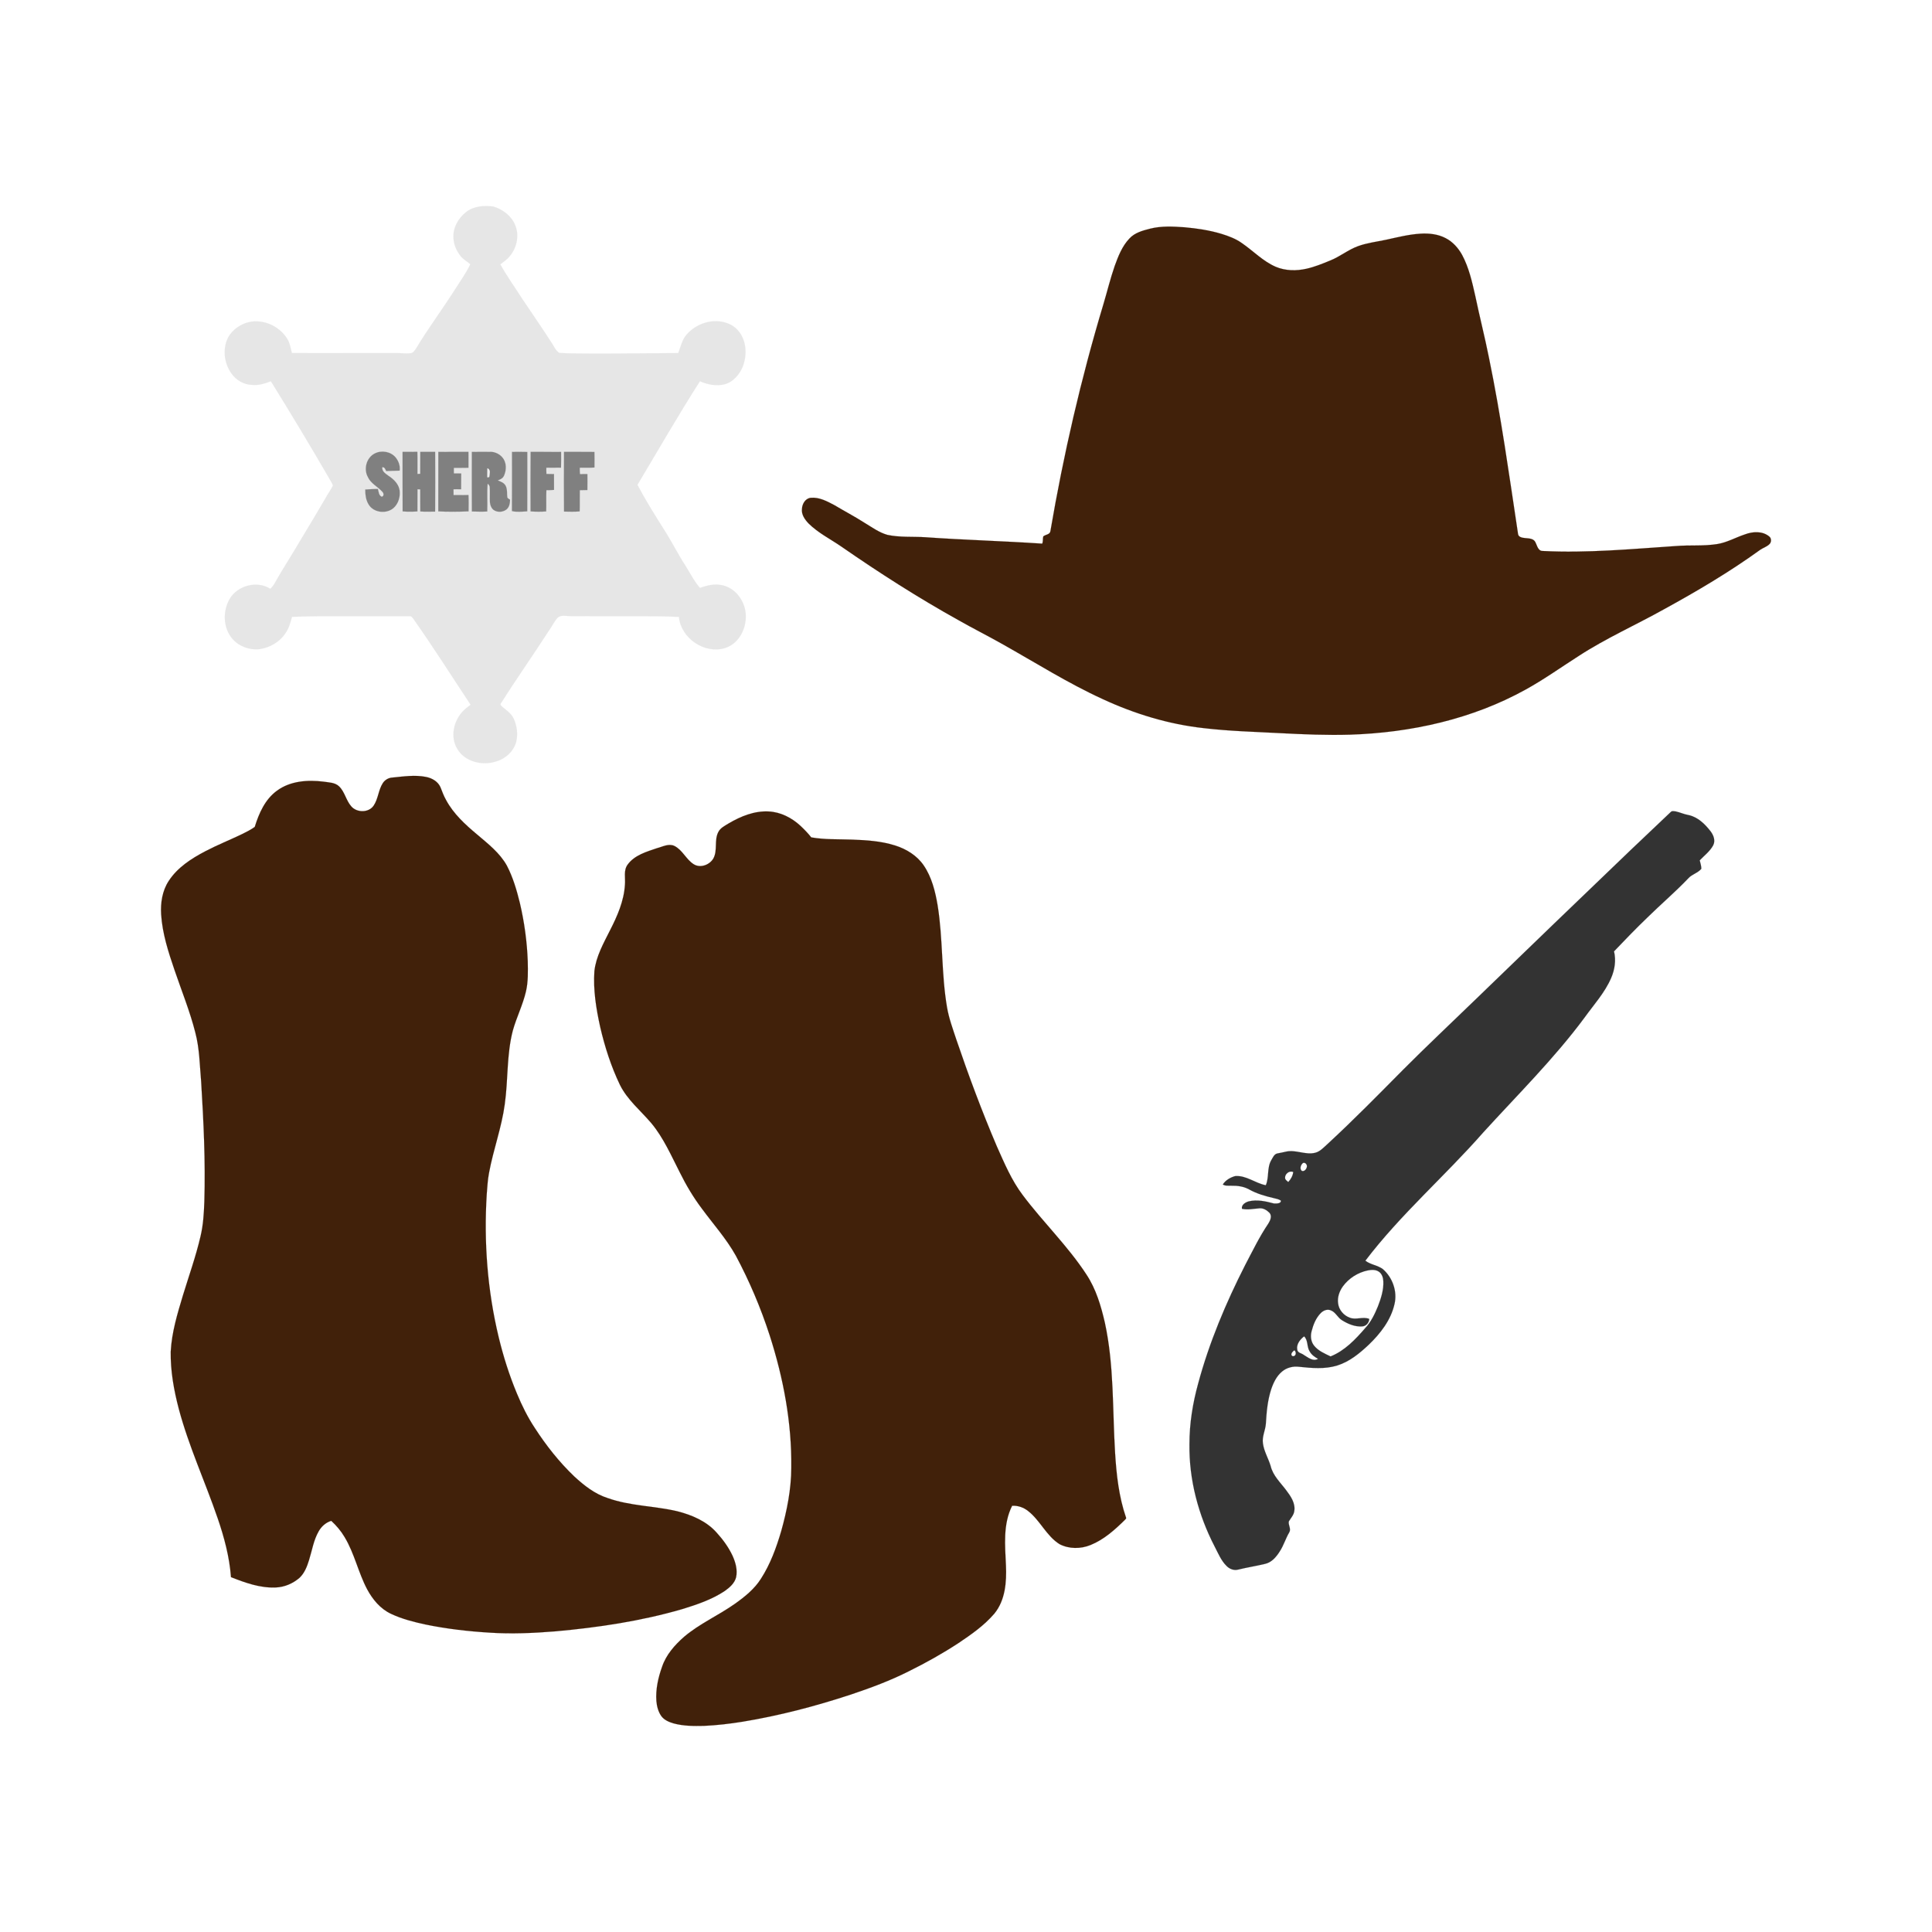 <svg:svg xmlns:svg="http://www.w3.org/2000/svg" enable-background="new 0 0 1920 1770" height="2148.329" id="Layer_1" version="1.1" viewBox="-99.526 -171.862 2148.329 2148.329" width="2148.329" x="0px" y="0px" xml:space="preserve">
<svg:path d="M1421.43,1240.8c4.06-0.78,8.69-1.06,12.29,1.39  c3.47,2.34,4.83,6.73,4.99,10.74c0.43,9.6-2.58,18.95-6,27.8c-3.51,8.59-7.63,17.16-14,24.03  c-10.87,12.65-22.87,25.34-38.67,31.68c-6.58-3.16-13.72-6.13-18.37-12c-3.58-4.43-4.16-10.55-2.78-15.91  c1.87-7.39,4.81-14.83,10.26-20.32c2.87-2.93,7.37-4.79,11.34-2.92c5.35,2.13,7.46,8.12,12.31,10.94  c6.6,4.13,14.32,7.38,22.25,6.84c4.43-0.16,7.77-4.01,8.01-8.31c-7-2.97-14.64,1.44-21.62-1.38  c-6.94-2.44-12.37-8.88-13.08-16.26c-0.85-6.59,1.5-13.18,5.29-18.5C1400.27,1249.5,1410.42,1243.1,1421.43,1240.8z" fill="#FFFFFF" stroke="#FFFFFF" stroke-width="0.094" />
<svg:path d="M1179.29,82.44c12.47-3.16,25.44-2.49,38.15-1.59  c13.97,1.24,27.95,3.31,41.41,7.38c7.91,2.45,15.83,5.4,22.61,10.27c12.66,8.7,23.49,20.26,37.8,26.4  c10.62,4.43,22.64,4.6,33.77,2.11c9.21-2.04,17.96-5.63,26.66-9.21c10.85-4.31,19.98-12.02,30.99-15.98  c10.04-3.61,20.7-4.87,31.09-7.07c12.66-2.75,25.29-6,38.27-6.77c9.51-0.58,19.45,0.47,27.99,4.99  c7.92,4.06,14.03,10.94,18.29,18.66c7.54,14.1,11.08,29.85,14.56,45.33c4.78,23.03,10.66,45.82,15.25,68.89  c13.41,64.9,22.48,130.58,32.36,196.08c0.45,3.54,4.76,4.22,7.66,4.5c4.13,0.46,9.6,0.27,11.68,4.7  c1.92,3.66,2.85,9.83,8.18,9.68c49.4,2.5,98.75-2.18,147.99-5.49c15.3-1.26,30.76,0.24,45.98-2.2  c10.73-1.69,20.27-7.23,30.47-10.64c8.86-3.38,19.88-4.15,27.54,2.36c2.37,1.97,2.34,6.14,0.15,8.26  c-2.92,3.04-7.15,4.14-10.53,6.51c-33.81,24.43-69.77,45.7-106.31,65.72c-31.69,17.73-65.06,32.48-95.53,52.34  c-19.58,12.48-38.49,26.06-58.86,37.26c-59.39,32.89-127.4,47.91-194.89,50.12c-26.05,0.78-52.1-0.33-78.11-1.68  c-28.34-1.51-56.75-2.23-84.95-5.58c-38.94-4.28-76.87-15.84-112.35-32.31c-38.92-17.79-75.12-40.77-112.41-61.65  c-15.81-8.95-32.09-17.05-47.87-26.06c-44.86-24.94-88.13-52.64-130.31-81.87c-12.19-8.41-25.73-15.09-36.35-25.6  c-4.2-4.38-8.25-10.02-7.42-16.43c0.3-5.54,3.81-11.59,9.8-12.19c9.41-0.87,18.12,3.87,26.17,8.12  c11.07,6.6,22.49,12.59,33.35,19.53c8.26,4.95,16.22,10.88,25.59,13.55c13.76,2.97,27.95,1.76,41.9,2.62  c43.4,3.08,86.91,4.24,130.32,7.15c1.17-2.54,0.45-5.4,1.19-8.02c2.4-2.18,7.3-1.97,7.91-5.74  c14.57-85.24,34.03-169.66,58.96-252.47c4.23-14.17,7.7-28.56,12.55-42.54c3.93-10.84,8.28-22.05,16.37-30.52  C1162.27,86.88,1171.09,84.52,1179.29,82.44z" fill="#41210A" stroke="#41210A" stroke-width="0.094" />
<svg:g>
	<svg:path d="M336.92,692.75c12.32-1.21,24.9-3.16,37.2-0.7   c6.71,1.27,13.44,5.1,16.2,11.63c1.85,4.72,3.58,9.51,6.11,13.93c8.21,15.39,21.28,27.37,34.51,38.41   c12.18,10.4,25.36,20.51,33.22,34.79c6.74,12.99,10.88,27.14,14.35,41.3c5.01,21.26,7.99,43.01,8.79,64.84   c0.2,11.22,0.58,22.6-1.97,33.61c-3.47,14.95-10.47,28.75-14.61,43.49c-7,26.78-5.12,54.78-8.98,82.02   c-3.47,25.88-12.75,50.51-17.47,76.15c-1.51,7.87-1.95,15.88-2.57,23.86c-3.33,53.24,0.8,107.05,13.28,158.96   c5.17,21.35,11.81,42.37,20.28,62.66c5.51,13.31,11.93,26.27,19.89,38.3c12.62,19.52,27.15,37.91,43.98,53.99   c10.83,9.96,22.76,19.41,36.99,23.93c24.95,8.92,51.84,8.66,77.44,14.68c16.22,4.13,32.63,11.04,43.89,23.89   c6.97,7.65,13.14,16.13,17.56,25.53c3.37,7.45,5.74,15.87,3.96,24.05c-1.72,6.66-7.25,11.4-12.65,15.22   c-14.34,9.54-30.87,15.08-47.22,20.12c-45.91,13.35-93.44,20.43-141,24.72c-24.33,1.97-48.81,3.08-73.2,1.45   c-24.01-1.45-47.97-4.24-71.54-9.1c-12.97-2.82-25.98-6.1-38.02-11.8c-11.87-5.48-20.57-16.05-26.64-27.37   c-9.87-18.64-14.07-39.8-25.01-57.93c-3.98-6.78-9.1-12.82-14.87-18.12c-6.02,1.8-10.97,6.25-14.01,11.68   c-5.7,9.9-7.35,21.38-10.76,32.14c-2.2,7.07-5,14.34-10.51,19.52c-7.37,6.38-16.79,10.42-26.58,10.75   c-17.26,0.75-33.84-5.23-49.64-11.49c-1.66-22.37-7.49-44.16-14.74-65.31c-13.95-40.72-32.14-79.99-43.26-121.66   c-5.47-20.84-9.37-42.3-9-63.91c1.14-21.31,7.38-41.91,13.5-62.23c6.69-21.91,14.46-43.53,19.64-65.88   c3.03-12.72,3.79-25.83,4.24-38.85c1.35-44.35-0.86-88.71-3.53-132.97c-1.62-18.32-1.78-36.93-6.52-54.81   c-6.03-23.74-15.31-46.47-23.18-69.63c-6.83-20.01-13.45-40.43-14.81-61.67c-0.78-12.77,1.21-26.14,8.3-37.02   c9.67-15.08,25.21-25.04,40.76-33.2c13.35-7,27.38-12.58,40.96-19.12c4.81-2.43,9.73-4.77,14.06-7.99   c4.67-15.11,11.48-30.65,24.68-40.22c14.7-10.88,34.07-12.28,51.66-10.09c5.96,0.94,12.78,0.79,17.44,5.25   c6.42,6.18,7.71,15.71,13.6,22.29c6.19,7.16,19.38,7.2,24.83-0.87c5.14-7.56,5.22-17.32,10.16-24.98   C328.48,695.34,332.55,692.93,336.92,692.75z" fill="#41210A" stroke="#41210A" stroke-width="0.094" />
	<svg:path d="M710.74,743.75c13.35-7.89,28.52-14.07,44.31-13.29   c13.34,0.57,25.83,7,35.51,15.97c4.28,4,8.37,8.24,12.02,12.85c14.98,2.61,30.26,1.94,45.4,2.48c16.1,0.59,32.42,1.63,47.87,6.54   c12.47,3.92,24.27,11.16,31.74,22.11C936.6,803.58,940.47,819.45,943.1,834.98c6.04,37.4,4.01,75.6,10.38,112.95   c2.05,12.36,6.47,24.14,10.35,36c13.67,40.17,28.49,79.97,45.14,119c8.35,18.67,16.36,37.79,28.8,54.19   c22.63,30.21,50.17,56.57,70.82,88.3c10.63,16.08,16.17,34.83,20.45,53.45c10.39,47.67,8.41,96.73,11.39,145.15   c1.51,24.14,4.21,48.5,12.11,71.49c0.64,1.16-0.58,1.93-1.24,2.71c-11.22,11.07-23.32,21.92-38.12,27.91   c-10.92,4.48-23.96,4.56-34.52-0.94c-14.68-9.2-21.51-26.39-35.01-36.89c-5-3.95-11.33-6.22-17.73-5.76   c-10.34,20.56-7.83,44.21-6.86,66.4c0.81,18.35-0.72,38.57-12.81,53.38c-11.29,13.23-25.7,23.29-40.04,32.91   c-17.61,11.53-36.02,21.84-54.89,31.16c-20.79,10.54-42.71,18.65-64.78,26.06c-39.34,12.96-79.55,23.49-120.45,30.2   c-14.25,2.29-28.62,3.99-43.05,4.62c-11.19,0.25-22.58,0.21-33.46-2.74c-5.17-1.5-10.57-3.75-13.82-8.26   c-3.36-4.85-4.87-10.75-5.39-16.55c-0.93-12.96,1.91-25.89,6.27-38.03c4.45-13.41,14.11-24.34,24.57-33.51   c17.17-14.55,38.01-23.67,56.33-36.57c11-7.81,21.85-16.46,29.12-28.02c10.41-16.13,17.04-34.37,22.45-52.7   c6.48-23.05,11.22-46.82,11.27-70.84c0.6-49.97-8.79-99.69-24.07-147.13c-9.9-30.56-22.5-60.25-37.64-88.57   c-10.52-18.82-25-34.94-37.72-52.23c-9.54-12.64-17.63-26.3-24.64-40.49c-9.53-18.64-18-38.17-31.46-54.42   c-11.94-14.09-26.85-26.06-35.11-42.92c-9.78-20.42-16.75-42.11-21.85-64.14c-4.5-20.38-7.92-41.28-6.45-62.21   c1.83-16.3,10.11-30.8,17.31-45.21c8.15-15.87,15.57-32.72,16.63-50.77c0.73-7.52-1.84-15.91,3.07-22.49   c7.66-10.47,20.94-14.21,32.66-18.21c6.21-1.57,12.8-5.44,19.2-2.49c9.14,4.51,13.03,15.01,21.52,20.36   c7.33,4.68,17.73,0.79,21.88-6.39c4.97-9.11,0.7-20.29,5.53-29.44C701.61,748.66,706.52,746.37,710.74,743.75z" fill="#41210A" stroke="#41210A" stroke-width="0.094" />
</svg:g>
<svg:g>
	<svg:path d="M418.84,63.84c8.5-6.55,19.98-7.41,30.26-6.05   c10.18,3.12,19.8,10.12,23.99,20.17c5.61,12.49,1.65,27.83-7.84,37.32c-2.6,2.53-5.6,4.58-8.45,6.79   c7.37,13.34,16.33,25.74,24.5,38.59c10.98,16.37,22.28,32.52,32.87,49.14c2.47,3.71,4.26,8.24,8.12,10.74   c12.55,0.87,25.17,0.55,37.75,0.78c31.56,0.09,63.12-0.5,94.68-0.6c2.61-6.85,4.08-14.39,8.9-20.14   c10.84-12.84,29.76-19.01,45.77-12.98c8.64,2.97,15.25,10.42,18.04,19.01c3.16,9.3,2.54,19.68-0.9,28.82   c-3.58,8.97-10.55,17.31-20.14,19.98c-9.25,2.36-19.01,0.4-27.61-3.34c-24.16,37.79-46.49,76.7-69.48,115.2   c9.15,17.3,19.51,33.92,29.99,50.43c8.26,12.94,15.06,26.73,23.46,39.58c5.22,8.29,9.59,17.25,16.09,24.66   c7.67-2.88,15.99-4.89,24.18-3.15c12.99,2.41,22.81,13.8,25.8,26.31c4.07,17.03-4.56,38.15-22.09,43.62   c-22.79,7.07-49.12-10.9-51.28-34.57c-15.78-0.93-31.62-0.69-47.43-0.8c-24.01-0.06-48.02,0.14-72.02-0.05   c-5.17,0.13-11.52-2.04-15.71,1.99c-3.98,4.52-6.39,10.16-10.02,14.94c-17.3,26.94-35.85,53.08-52.9,80.17   c-1.15,1.44,0.65,2.7,1.58,3.6c4.66,3.95,10.11,7.51,12.73,13.27c3.61,7.85,4.8,16.89,2.89,25.35   c-2.7,10.89-12.06,19.32-22.69,22.3c-15.14,4.86-34.39,0.37-42.83-13.9c-8.42-13.63-4.01-32.1,7.03-42.91   c2.36-2.34,5.1-4.26,7.71-6.31c-21.18-31.98-41.69-64.43-63.84-95.77c-1.02-1.27-2.06-3.04-3.97-2.65   c-24.98,0.08-49.97-0.05-74.95-0.03c-18.63,0.04-37.28-0.16-55.89,0.74c-1.66,6.47-3.54,13.07-7.52,18.56   c-6.45,9.59-17.28,15.69-28.62,17.3c-11.2,1.27-22.94-3.07-30.28-11.7c-10.3-12.07-10.66-30.8-2.81-44.23   c8.86-14.88,30.34-20.58,45.08-11.17c2.16-1.84,3.79-4.18,5.16-6.64c9.03-16.12,19.24-31.54,28.52-47.51   c9.43-15.63,18.84-31.26,28.02-47.03c2.38-4.74,5.87-8.86,8.01-13.71c-0.79-2.55-2.4-4.72-3.69-7.02   c-21.15-36.66-43.07-72.88-65.32-108.88c-6.62,2.5-13.53,4.81-20.72,4.05c-9.28-0.12-18.03-5.28-23.23-12.85   c-7.48-10.4-9.54-24.57-5.07-36.61c3.61-9.38,12.13-16.29,21.48-19.47c17.01-5.55,36.7,2.8,45.83,17.87   c2.93,4.74,3.66,10.36,5.07,15.65c38.96,0.07,77.93-0.01,116.89,0.03c5.03-0.06,10.07,0.86,15.08,0.2   c2.82-0.24,4.38-2.91,5.91-4.94c12.95-21.71,28.13-41.98,41.76-63.26c6.39-10.17,13.56-19.95,18.81-30.78   c-3.5-3.04-7.77-5.19-10.67-8.88c-4.57-5.68-7.73-12.68-8.1-20.03C403.87,81.68,410.05,70.7,418.84,63.84 M317.31,332.32   c-9.32,4.59-12.76,17.31-7.77,26.26c3.31,7.38,11.13,10.73,16.26,16.57c1.55,1.48,1.79,5.02-0.91,5.29   c-3.32-1.45-3.34-5.56-4.16-8.56c-4.72-0.18-9.42,0.43-14.13,0.59c0.03,5.59,0.65,11.43,3.6,16.31   c5.69,10.16,21.84,11.43,29.38,2.74c4.24-4.72,5.94-11.4,5.3-17.63c-0.86-7.25-6.39-12.81-12.28-16.56c-3.16-2.4-7.76-5-7-9.67   c2.66-0.18,3.39,2.39,4.29,4.31c4.99-0.13,9.98-0.44,14.97-0.53c0.76-5.28-1.2-10.7-4.55-14.75   C334.83,330.22,324.79,328.53,317.31,332.32 M348.14,330.58c0.04,22.07-0.07,44.15,0.06,66.22c5.47,0.46,10.97,0.4,16.45,0.04   c0.1-8.22-0.04-16.45,0.09-24.67c0.76,0.04,2.26,0.11,3.02,0.14c0.04,8.19-0.07,16.38,0.07,24.57c5.48,0.37,10.98,0.18,16.47,0.22   c0.27-22.17,0.16-44.37,0.05-66.55c-5.51,0.01-11.03,0.01-16.54,0.03c-0.1,8.14-0.01,16.27-0.07,24.41   c-0.76,0.04-2.29,0.13-3.06,0.17c-0.08-8.22,0.18-16.45-0.11-24.67C359.09,330.61,353.62,330.55,348.14,330.58 M387.87,330.63   c-0.02,22.05,0.05,44.1-0.04,66.15c11.22,0.57,22.48,0.44,33.71,0c0.06-6.07,0.2-12.14-0.09-18.2c-5.54,0.08-11.08-0.01-16.63,0.07   c-0.03-2.16-0.06-4.32-0.06-6.46c2.82-0.02,5.65-0.03,8.49-0.03c0.1-5.87,0.06-11.75,0.08-17.62c-2.73-0.03-5.45-0.03-8.17-0.01   c-0.03-2.04-0.04-4.07-0.04-6.1c5.42-0.07,10.85,0.09,16.28-0.1c0.03-5.91,0.08-11.83-0.01-17.75   C410.21,330.59,399.04,330.5,387.87,330.63 M425.13,330.63c-0.04,22.09-0.08,44.17,0.02,66.26c5.71,0.14,11.44,0.33,17.15,0.02   c0.41-10.32-0.41-20.69,0.42-30.98c1.13,1.11,2.39,2.35,2.31,4.09c0.48,5.63-0.13,11.3,0.27,16.94c0.27,2.97,1.43,6.02,3.75,7.99   c4.15,3.21,10.49,2.91,14.56-0.27c3.27-2.59,3.93-6.98,4.04-10.88c-0.99-0.82-2.43-1.24-3.01-2.43c-0.67-4.34,0.2-9.05-1.91-13.09   c-1.75-3.34-5.53-4.67-8.82-5.98c2.94-0.87,5.88-2.44,7.1-5.43c2.81-6.32,2.8-14.58-1.85-20.05c-3.45-4.11-8.84-6.5-14.2-6.28   C438.35,330.62,431.74,330.47,425.13,330.63 M469.79,330.61c-0.05,21.94,0.13,43.88-0.09,65.82c5.55,1.38,11.43,0.58,17.1,0.32   c0.12-22.02,0.03-44.05,0.05-66.08C481.16,330.43,475.48,330.59,469.79,330.61 M490.42,396.81c5.79,0.35,11.61,0.51,17.41,0   c0.22-7.87-0.11-15.73,0.2-23.59c2.84,0.02,5.68-0.08,8.52-0.36c-0.03-5.87,0.05-11.74-0.05-17.6c-2.81-0.07-5.62-0.12-8.42-0.14   c-0.13-2.3-0.17-4.59-0.11-6.88c5.44-0.07,10.89,0.01,16.34-0.09c0.17-5.85,0.14-11.7,0.08-17.55c-11.3-0.07-22.6-0.01-33.91-0.04   C490.25,352.64,490.38,374.72,490.42,396.81 M527.62,330.56c-0.17,22.13-0.2,44.28,0.02,66.42c5.79,0.15,11.61,0.32,17.4-0.17   c0.3-7.86-0.01-15.72,0.18-23.57c2.79-0.09,5.59-0.14,8.39-0.19c0.13-5.94,0.09-11.89,0.04-17.83   c-2.75-0.04-5.5-0.01-8.24,0.08c-0.22-2.35-0.29-4.69-0.28-7.04c5.46-0.23,10.93,0.19,16.38-0.28c0.09-5.8,0.15-11.6-0.03-17.39   C550.19,330.55,538.91,330.58,527.62,330.56z" fill="#E6E6E6" stroke="#E6E6E6" stroke-width="0.094" />
	<svg:path d="M317.31,332.32c7.48-3.79,17.52-2.1,23,4.37   c3.35,4.05,5.31,9.47,4.55,14.75c-4.99,0.09-9.98,0.4-14.97,0.53c-0.9-1.92-1.63-4.49-4.29-4.31c-0.76,4.67,3.84,7.27,7,9.67   c5.89,3.75,11.42,9.31,12.28,16.56c0.64,6.23-1.06,12.91-5.3,17.63c-7.54,8.69-23.69,7.42-29.38-2.74   c-2.95-4.88-3.57-10.72-3.6-16.31c4.71-0.16,9.41-0.77,14.13-0.59c0.82,3,0.84,7.11,4.16,8.56c2.7-0.27,2.46-3.81,0.91-5.29   c-5.13-5.84-12.95-9.19-16.26-16.57C304.55,349.63,307.99,336.91,317.31,332.32z" fill="#808080" stroke="#808080" stroke-width="0.094" />
	<svg:path d="M348.14,330.58c5.48-0.03,10.95,0.03,16.43-0.09   c0.29,8.22,0.03,16.45,0.11,24.67c0.77-0.04,2.3-0.13,3.06-0.17c0.06-8.14-0.03-16.27,0.07-24.41c5.51-0.02,11.03-0.02,16.54-0.03   c0.11,22.18,0.22,44.38-0.05,66.55c-5.49-0.04-10.99,0.15-16.47-0.22c-0.14-8.19-0.03-16.38-0.07-24.57   c-0.76-0.03-2.26-0.1-3.02-0.14c-0.13,8.22,0.01,16.45-0.09,24.67c-5.48,0.36-10.98,0.42-16.45-0.04   C348.07,374.73,348.18,352.65,348.14,330.58z" fill="#808080" stroke="#808080" stroke-width="0.094" />
	<svg:path d="M387.87,330.63c11.17-0.13,22.34-0.04,33.52-0.05   c0.09,5.92,0.04,11.84,0.01,17.75c-5.43,0.19-10.86,0.03-16.28,0.1c0,2.03,0.01,4.06,0.04,6.1c2.72-0.02,5.44-0.02,8.17,0.01   c-0.02,5.87,0.02,11.75-0.08,17.62c-2.84,0-5.67,0.01-8.49,0.03c0,2.14,0.03,4.3,0.06,6.46c5.55-0.08,11.09,0.01,16.63-0.07   c0.29,6.06,0.15,12.13,0.09,18.2c-11.23,0.44-22.49,0.57-33.71,0C387.92,374.73,387.85,352.68,387.87,330.63z" fill="#808080" stroke="#808080" stroke-width="0.094" />
	<svg:path d="M425.13,330.63c6.61-0.16,13.22-0.01,19.83-0.09   c5.36-0.22,10.75,2.17,14.2,6.28c4.65,5.47,4.66,13.73,1.85,20.05c-1.22,2.99-4.16,4.56-7.1,5.43c3.29,1.31,7.07,2.64,8.82,5.98   c2.11,4.04,1.24,8.75,1.91,13.09c0.58,1.19,2.02,1.61,3.01,2.43c-0.11,3.9-0.77,8.29-4.04,10.88c-4.07,3.18-10.41,3.48-14.56,0.27   c-2.32-1.97-3.48-5.02-3.75-7.99c-0.4-5.64,0.21-11.31-0.27-16.94c0.08-1.74-1.18-2.98-2.31-4.09   c-0.83,10.29-0.01,20.66-0.42,30.98c-5.71,0.31-11.44,0.12-17.15-0.02C425.05,374.8,425.09,352.72,425.13,330.63 M442.51,349.05   c-0.1,3.25-0.07,6.51-0.05,9.77c0.5-0.08,1.5-0.25,2-0.33C444.46,355.46,446.42,350.27,442.51,349.05z" fill="#808080" stroke="#808080" stroke-width="0.094" />
	<svg:path d="M469.79,330.61c5.69-0.02,11.37-0.18,17.06,0.06   c-0.02,22.03,0.07,44.06-0.05,66.08c-5.67,0.26-11.55,1.06-17.1-0.32C469.92,374.49,469.74,352.55,469.79,330.61z" fill="#808080" stroke="#808080" stroke-width="0.094" />
	<svg:path d="M490.42,396.81c-0.04-22.09-0.17-44.17,0.06-66.25   c11.31,0.03,22.61-0.03,33.91,0.04c0.06,5.85,0.09,11.7-0.08,17.55c-5.45,0.1-10.9,0.02-16.34,0.09c-0.06,2.29-0.02,4.58,0.11,6.88   c2.8,0.02,5.61,0.07,8.42,0.14c0.1,5.86,0.02,11.73,0.05,17.6c-2.84,0.28-5.68,0.38-8.52,0.36c-0.31,7.86,0.02,15.72-0.2,23.59   C502.03,397.32,496.21,397.16,490.42,396.81z" fill="#808080" stroke="#808080" stroke-width="0.094" />
	<svg:path d="M527.62,330.56c11.29,0.02,22.57-0.01,33.86,0.03   c0.18,5.79,0.12,11.59,0.03,17.39c-5.45,0.47-10.92,0.05-16.38,0.28c-0.01,2.35,0.06,4.69,0.28,7.04   c2.74-0.09,5.49-0.12,8.24-0.08c0.05,5.94,0.09,11.89-0.04,17.83c-2.8,0.05-5.6,0.1-8.39,0.19   c-0.19,7.85,0.12,15.71-0.18,23.57c-5.79,0.49-11.61,0.32-17.4,0.17C527.42,374.84,527.45,352.69,527.62,330.56z" fill="#808080" stroke="#808080" stroke-width="0.094" />
	<svg:path d="M442.51,349.05c3.91,1.22,1.95,6.41,1.95,9.44   c-0.5,0.08-1.5,0.25-2,0.33C442.44,355.56,442.41,352.3,442.51,349.05z" fill="#F0F0F0" stroke="#F0F0F0" stroke-width="0.094" />
</svg:g>
<svg:path d="M1758.24,731.13c1.41-1.63,3.79-0.89,5.67-0.69  c4.75,1.04,9.22,3.16,14.04,4c10.35,2.14,18.28,9.92,24.55,17.98c3.42,4.39,5.77,10.66,2.86,15.92  c-3.63,6.53-9.76,11.12-14.85,16.46c0.77,3.07,1.72,6.16,1.82,9.36c-3.85,4.79-10.46,6.04-14.5,10.64  c-14.5,15.22-30.54,28.84-45.51,43.57c-12.72,12.21-24.97,24.89-37.11,37.66c2.44,9.96,0.81,20.52-3.29,29.82  c-7.06,16.24-19.17,29.43-29.39,43.68c-33.93,45.82-74.63,85.94-112.91,128.03  c-42.54,48.47-91.77,90.94-130.9,142.42c5.84,4.57,13.8,5.01,19.65,9.53c10.64,9.41,16.06,24.69,12.76,38.64  c-4.01,17.86-15.7,32.83-28.65,45.28c-10.23,9.61-21.46,18.92-35.1,23.11c-13.74,4.26-28.33,2.87-42.38,1.42  c-6.64-0.86-13.69,0.87-18.85,5.21c-6.14,5.06-9.7,12.47-12.17,19.88c-4.01,12.24-5.14,25.18-5.89,37.97  c-0.46,7.45-4.43,14.47-3.28,22.05c1.14,8.95,6.07,16.75,8.61,25.29c2.53,10.71,10.95,18.39,17.29,26.92  c4.96,6.53,10.29,14.19,9.01,22.85c-0.48,4.59-3.86,7.97-6.11,11.75c-0.91,4.08,2.87,8.21,0.47,12.21  c-4.08,6.85-6.23,14.68-10.68,21.35c-3.8,5.99-8.89,12.07-16.15,13.66c-10.05,2.45-20.29,3.99-30.33,6.46  c-4.54,1.11-9.25-0.81-12.45-4.02c-6.17-5.99-9.36-14.15-13.29-21.62c-18.16-35.05-28.64-74.37-28.07-113.96  c-0.04-22.73,3.64-45.35,9.65-67.23c12.31-45.8,30.85-89.7,52.32-131.9c8.19-15.53,15.8-31.43,25.67-45.98  c2.15-3.43,4.48-8.36,1.45-11.99c-2.88-2.95-6.89-5.51-11.16-5.11c-6.5,0.44-13.08,2-19.55,0.54  c-0.81-4.46,3.89-7.24,7.56-8.27c9.34-2.25,18.95-0.05,28.01,2.37c2.51,0.09,8.14,0.34,7.67-3.26  c-2.32-1.6-5.16-2.04-7.81-2.72c-9.51-2.21-19.02-4.91-27.57-9.72c-5.89-3.26-12.71-4.21-19.35-4.07  c-3.28-0.25-6.9,0.56-9.78-1.38c3.06-4.79,8.34-7.81,13.7-9.33c12.36-0.97,22.37,7.97,34.1,10.17  c3.87-8.89,1.08-19.41,6.12-27.91c1.7-2.78,3.04-6.54,6.55-7.4c3.26-0.73,6.59-1.17,9.83-2.04  c10.81-2.46,21.52,3.96,32.32,1.29c5.6-1.37,9.47-5.93,13.64-9.58c28.93-26.69,56.5-54.8,84.2-82.76  c26.13-26.22,53.12-51.57,79.71-77.33c57.55-55.76,115.29-111.32,173.14-166.77C1728.38,759.38,1743.3,745.25,1758.24,731.13   M1349.33,1121.35c-2.42,1.98-4.03,6.46-1.25,8.8c2.77,0.97,5.03-1.88,5.55-4.3  C1354.36,1123.44,1351.92,1120.23,1349.33,1121.35 M1329.42,1138.04c0.12,2.09,2.17,3.19,3.55,4.48  c2.87-3.08,5.03-6.84,5.55-11.08C1334.31,1129.27,1329.07,1133.6,1329.42,1138.04 M1421.43,1240.8  c-11.01,2.3-21.16,8.7-27.78,17.82c-3.79,5.32-6.14,11.91-5.29,18.5c0.71,7.38,6.14,13.82,13.08,16.26  c6.98,2.82,14.62-1.59,21.62,1.38c-0.24,4.3-3.58,8.15-8.01,8.31c-7.93,0.54-15.65-2.71-22.25-6.84  c-4.85-2.82-6.96-8.81-12.31-10.94c-3.97-1.87-8.47-0.01-11.34,2.92c-5.45,5.49-8.39,12.93-10.26,20.32  c-1.38,5.36-0.8,11.48,2.78,15.91c4.65,5.87,11.79,8.84,18.37,12c15.8-6.34,27.8-19.03,38.67-31.68  c6.37-6.87,10.49-15.44,14-24.03c3.42-8.85,6.43-18.2,6-27.8c-0.16-4.01-1.52-8.4-4.99-10.74  C1430.12,1239.74,1425.49,1240.02,1421.43,1240.8 M1350.63,1314.11c-4.51,3.44-8.82,8.79-7.66,14.83  c0.46,3.69,4.86,3.86,7.28,5.84c4.68,2.73,10.25,7.71,15.86,4.35c-3.63-2-7.19-4.44-9.24-8.14  C1353.45,1325.86,1355.25,1318.59,1350.63,1314.11 M1337.89,1336.2c3.85,0.41,4.43-4.54,1.93-6.6  C1337.78,1330.85,1334.46,1334.62,1337.89,1336.2z" fill="#333333" stroke="#333333" stroke-width="0.094" />
<svg:g id="_x23_fefefeff">
</svg:g>
</svg:svg>